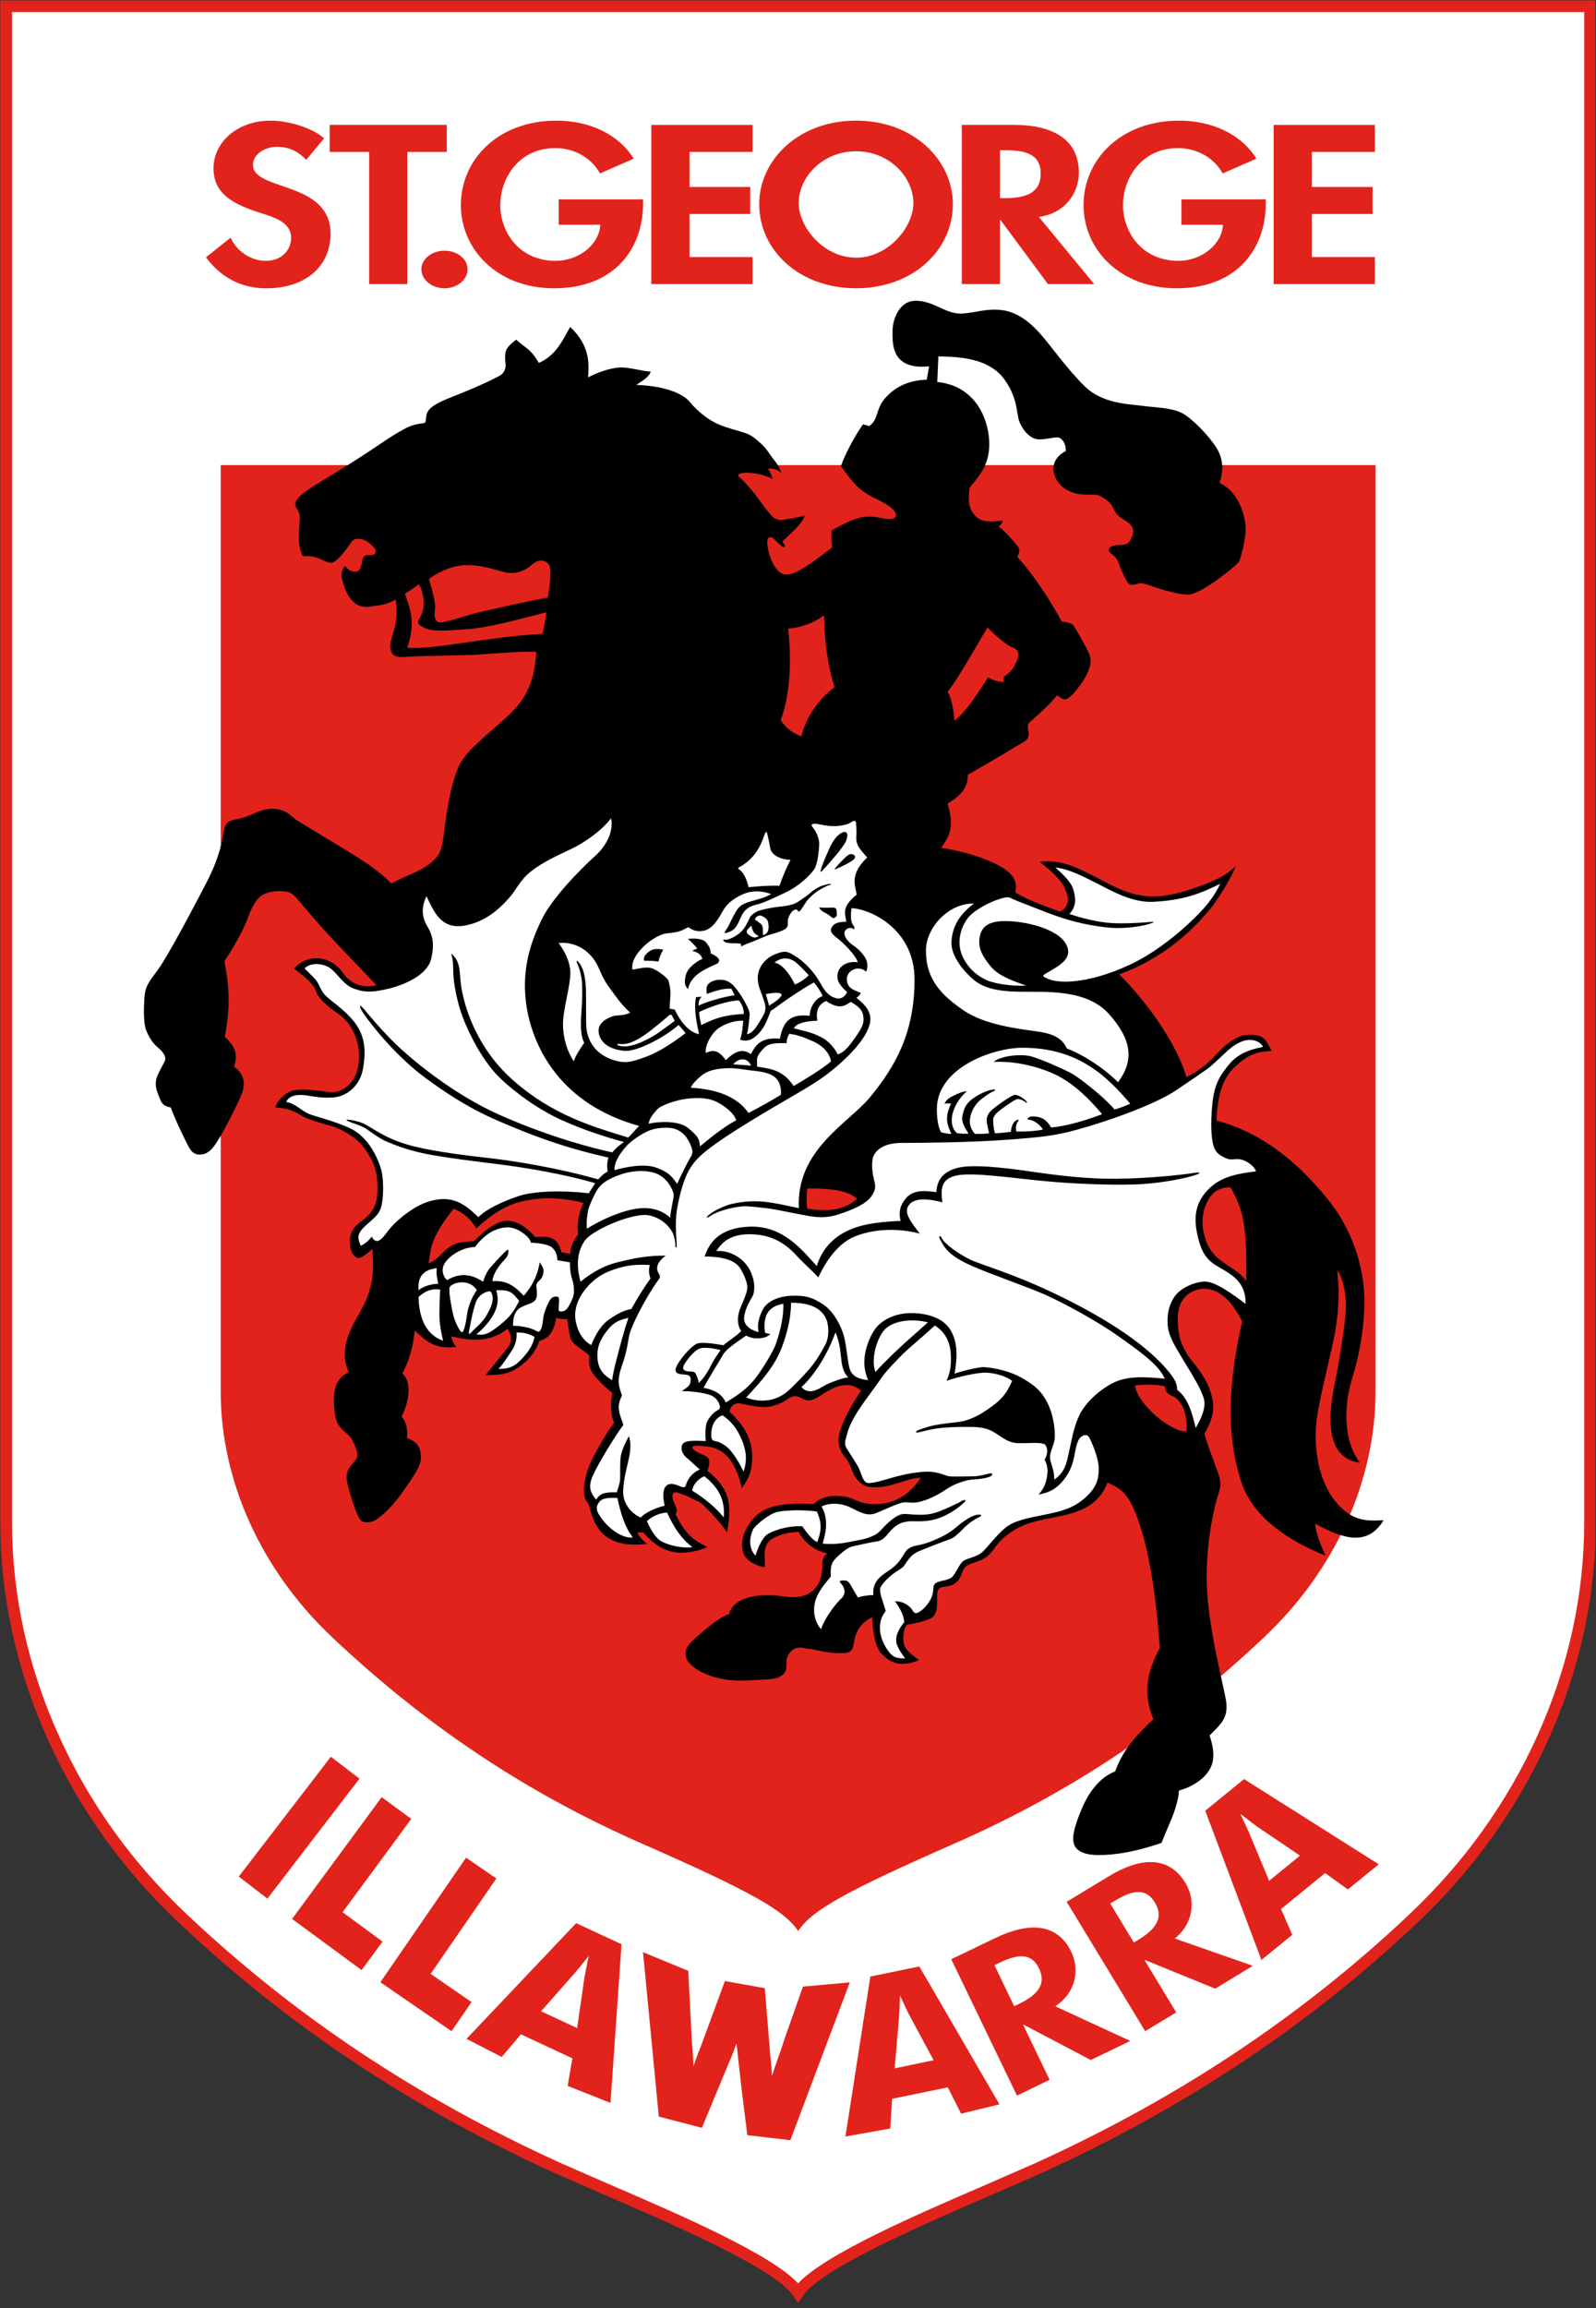 <svg fill="none" height="172" viewBox="0 0 119 172" width="119" xmlns="http://www.w3.org/2000/svg" xmlns:xlink="http://www.w3.org/1999/xlink"><rect x="0" y="0" width="119" height="172" fill="#333333" stroke="none"/><clipPath id="a"><path d="m0 0h118.951v171.566h-118.951z"/></clipPath><g clip-path="url(#a)"><path d="m118.557.031h-118.531v113.355c0 5.585 1.204 11.071 3.576 16.314 2.299 5.085 5.575 9.652 9.733 13.572 8.136 7.677 17.319 13.784 28.067 18.672l3.556 1.556c5.11 2.205 12.83 5.532 14.189 7.572l.358.539.362-.539c1.359-2.04 9.078-5.367 14.188-7.572l3.556-1.556c10.748-4.888 19.932-10.994 28.067-18.672 4.158-3.92 7.432-8.487 9.733-13.572 2.374-5.243 3.576-10.729 3.576-16.314v-113.355h-.431z" fill="#e2231b"/><path d="m118.122.897v112.488c0 5.461-1.177 10.829-3.497 15.959-2.256 4.983-5.464 9.459-9.539 13.3-8.066 7.609-17.173 13.663-27.834 18.515l-3.539 1.547c-5.446 2.348-12.138 5.233-14.206 7.438-2.066-2.205-8.756-5.09-14.205-7.438l-3.539-1.547c-10.661-4.852-19.768-10.905-27.833-18.515-4.075-3.841-7.286-8.316-9.537-13.3-2.324-5.131-3.499-10.498-3.499-15.959v-112.488h117.23z" fill="#fff"/><path d="m59.511 143.887c1.034-1.555 3.574-2.966 11.66-6.519 7.867-3.458 15.477-8.193 23.084-15.37 5.31-5.006 8.309-11.667 8.309-18.33v-69.013h-86.109v69.013c0 6.663 3.001 13.324 8.309 18.33 7.607 7.177 15.218 11.912 23.084 15.37 8.087 3.553 10.623 4.964 11.663 6.519z" fill="#e2231b"/><path d="m70.653 51.548c.26.39.431 1.211.519 2.16 1.038-.863 1.73-2.075 2.507-3.239.432.258.736.342 1.167.342v-.386c.738-.432 1.038-1.213 1.08-1.599.042-.39-.258-.521-.561-.65-.302-.131-.994-.648-1.73-1.424-1.036 1.684-2.117 3.718-2.982 4.796m-12.448 2.118c.517.735.948.951 1.553 1.213.346-1.513 1.298-2.77 2.465-3.678-.475-1.469-.78-3.543-.78-5.362-.69.561-1.769.951-2.676.996.344 3.199-.045 5.489-.561 6.83zm-26.228-10.518c.344 1.094.517 1.958.46 2.246-.058.29-.115 1.038.462.982.577-.06 2.076-.577 2.822-.752.752-.171 3.748-.863 5.131-1.094.175-1.096.29-2.19.06-2.48-.23-.286-.692-.46-1.211 0-.521.461-1.268.808-2.134.577-.863-.23-1.615-.517-2.766-.517-1.153 0-2.305.632-2.822 1.038m-1.79 1.094c.521 1.442.752 2.249.175 4.033 1.384.06 3.168-.23 4.381-.401 1.208-.175 3.977-.577 5.705-.637.115-.46.23-1.092.286-1.613-2.246.577-4.323 1.153-5.992 1.268-1.675.115-2.536.173-3.113-.115-.577-.286-.521-.402-.29-.808.23-.401.29-.979.23-1.382-.056-.402-.171-.808-.346-1.038-.401.29-.748.521-1.038.692m-5.04 26.113c-1.067-1.125-1.903-2.105-2.42-2.71-.521-.603-.839-1.094-1.272-1.18-.431-.088-1.208-.118-1.784.171-.577.29-.896.951-1.211 1.815-.317.867-1.067 2.191-1.73 3.172.461 2.336.375 3.718.031 5.648.805.692.976 1.327.69 2.218.286.23.548.406.692.954.144.546-.144 1.182-.461 1.843-.316.661-.951 1.903-1.354 2.564-.406.663-.749 1.153-1.382 1.183-.637.027-.808-.435-1.127-1.067-.317-.634-.779-1.613-1.094-2.449-.661-.087-.749-.49-.892-.867-.146-.371-.261-.69-.203-1.122.058-.431.519-1.152.661-1.469.144-.316-.202-.749-.457-.951-.477-.369-.78-.923-.951-1.382-.175-.462-.175-1.5-.115-2.365.056-.863.286-1.125 1.007-2.101.721-.982 2.536-4.41 3.574-6.4 1.036-1.988 1.211-3.17 1.327-3.862.115-.692.373-.808.692-.894.316-.088.69-.115 1.182-.319.487-.2 1.123-.546 1.815-.517 1.036.045 1.238.517 1.784.867.55.342 1.903 1.153 3.372 2.045 1.473.892 2.626 1.613 3.663 2.651.461-.261 1.094-.521 1.786-.836.692-.317 1.242-.692 1.613-1.153.377-.461.435-1.094.606-2.42.175-1.327.462-3.057.982-4.239.517-1.178 1.784-2.101 3.603-3.745 1.815-1.641 2.075-3.11 2.218-4.869-1.18-.06-3.946.2-4.727.23-.779.029-3.66.084-4.408.115-.749.029-1.355.171-1.617-.23-.26-.406-.115-.894.115-1.644.23-.748.29-1.469.146-2.361-.692.401-1.098.401-1.874.517-.777.115-1.123-.175-1.44-.517-.319-.35-.575-1.067-.69-1.559-.115-.49.084-.777.23-.951.229.317.46.432.805.432.346 0 .402-.461.488-.863.088-.406.29-.375.665-.375.371 0 .401-.317.23-.521-.175-.2-.435-.488-.836-.633-.401-.144-.752-.029-.894.202-.144.23-.46.661-.69.92-.23.261-.521.577-.78.607-.258.029-.779-.289-1.153-.404-.373-.115-.633-.088-.748-.088-.115 0-.26.031-.316-.171-.06-.203-.175-.435-.203-.923-.027-.49.029-1.267.058-1.672.027-.371-.118-.617-.203-.748-.2-.319-.171-.46.031-.749.313-.446 1.267-1.007 2.365-1.672 1.092-.663 2.564-1.584 3.487-2.216.92-.637 1.669-1.098 2.218-1.384.548-.29 1.094-.348 1.324-.375.23-.029.144-.23.23-.637.121-.567.951-.951 1.903-1.323.95-.377 2.246-.896 3.487-1.543.565-.296.517-.804.488-1.023-.042-.346-.027-.706.06-.923.084-.215.401-.519.749-.778.127.129.346.304.689.564.349.258.606.517.996 1.169 1.298-.565 1.774-1.688 2.336-2.682 1.556 1.469 1.382 2.853 1.338 3.761.736-.389 1.644-.692 2.336-.736.692-.042 1.815.304 2.334.304-.173.477-.65.692-1.08.994 1.557.045 3.285.435 3.977 1.255.692.823 1.469 1.384 2.16 1.685.692.302 1.688.521 2.118.692.432.175.692.432 1.083.778.386.344.648.821.821 1.036.171.219.517.606.648 1.127-.171-.215-.648-.435-.994-.304.173.173.258.431.346.735-1.08-.519-1.903-.475-2.249-.431-.346.041-.39.171-.215.302.171.129.648.645 1.038 1.122.39.474.863 1.211 1.338 1.728.477.521.951.306 1.257.261.3-.042.821-.131 1.251-.261-.26.696-.996 1.257-1.686 1.947l.215.346-.171.087c-.171-.175-.346-.304-.648-.606-.304-.302-.521-.131-.521.173 0 .917.561 2.378 1.34 2.463.78.088 2.249-1.079 3.503-2.03-.042-.304-.087-.777-.042-1.254.517-.304 1.513-.865 2.292-.996.777-.131 1.382.088 1.773.131.386.045.732 0 .732-.302 0-.306-.517-.736-1.338-1.123-1.401-.665-1.774-1.126-2.766-2.511.302-.907 1.036-2.246 1.64-3.113l.477.131c.735-.561.435-1.254 1.211-2.118.573-.638 1.513-1.298 3.068-1.34l.175-.996c-2.897.306-2.724-1.815-2.724-2.636s.473-2.249 1.73-2.249c1.382 0 2.246 1.04 3.499.951.994-.067 1.774-.386 2.897-.258 1.125.127 2.075.863 2.855 1.73.777.863 2.03 2.676 3.372 3.974 1.338 1.298 3.328 1.298 4.235 1.428.907.131 2.249.131 3.026.561.779.432 1.989 1.688 2.551 2.595.561.907.477 1.815.215 2.591 1.473.692 1.903 2.465 1.946 3.287.045.821-.389 2.378-.473 2.551-.088.173-.867.821-1.644 1.382-.78.561-1.557.994-1.989 1.083-.431.084-1.298-.131-1.944-.306-.65-.171-1.342-.475-1.644-.517-.304-.045-.736.217-.951.087s-.561-.865-.823-1.599c-.09-.258-.3-.519-.431-.606-.129-.087-.304-.215-.304-.386 0-.175.26-.35.865-.35s.736-.258.907-.732c.175-.477-.131-.865-.606-1.127-.477-.258-.692-.561-.863-.948-.175-.39-.65-.692-.996-.867-.346-.171-1.122.045-1.944-.215-.823-.26-1.34-.863-1.47-1.557-.129-.692.302-1.254.907-1.556 0-.561-.26-.907-.517-.996-.26-.087-.821.131-1.47.131-.648 0-1.209-.648-1.469-1.296-.26-.65-.088-1.688-1.083-3.114-.992-1.424-2.811-1.77-4.966-1.77l-.084 1.901c2.545.26 3.626 2.247 3.841 4.022.23 1.903-.606 2.894-1.427 3.845-.131.996-.087 1.557.431 2.118.521.564 1.384.39 2.034.346 0 .175-.131.306-.306.432.652.519 1.128 1.125 1.384 1.427.26.306.175.561 0 .823 1.211 1.338 2.293 2.982 3.332 4.841.386.045.732.084.905.346.173.26.778 1.298 1.08 1.944.304.652.129 1.127-.171 1.732-.302.603-.994 1.469-1.342 1.686-.344.215-.561-.046-.823-.217-.648.823-1.855 1.815-2.075 2.03-.215.219-.041.608-.041.867s-.131.431-.348.561c-.215.131-2.594 1.557-4.193 2.465 0 1.169-.736 1.644-1.513 2.16.561 1.815.084 2.465-.477 3.287 1.859.26 3.849.951 4.756 1.598.907.648.865 1.169.777 1.73 1.213.692 2.165.992 3.332 1.427.823-.435.603-1.146.369-1.711-.298-.717-1.19-1.446-1.882-2.007 1.598-.215 2.937.517 3.977 1.038 1.034.517 2.117 1.211 3.543 1.469 1.428.26 3.068-.171 4.756-.821 1.684-.648 1.859-.994 2.336-1.34-.435 1.038-1.342 2.507-2.034 3.328-1.877 2.232-4.214 3.849-6.655 4.712 2.204 2.207 4.28 5.191 5.015 7.655 1.424-.692 2.159-1.644 2.505-1.989.346-.346 1.209-1.167 2.205-1.167.994 0 1.209.302 1.64 1.209-1.208.045-1.855.346-2.807 1.255-.951.907-1.254 2.376-1.298 3.932 3.503.951 6.094 3.156 8.303 5.881 2.201 2.724 2.723 5.752 2.723 7.565 0 1.817-.347 3.802-.737 5.144-.388 1.342-.648 2.205-.603 3.675.042 1.467.432 2.419.994 3.239-3.373-.513-1.903-5.49-1.644-7.046.26-1.555.606-3.587.606-4.71 0-1.125-.304-2.165-.648-2.597.171 1.384.127 2.897-.129 4.452-.26 1.561-1.127 4.717-1.384 6.573-.26 1.863 0 4.41 1.296 6.094 1.296 1.691 2.549 1.561 3.675 1.513-1.297 2.165-3.372 1.171-5.102.261.042.69.432 1.642.778 2.376-1.859-.734-5.275-2.418-6.269-5.444-1.247-3.795-.907-7.697.045-12.017-.951-1.903-1.989-2.424-2.811-2.424-.821 0-1.988.521-1.988 2.205 0 1.684.475 2.205.65 2.595.171.39 1.251 1.382 1.724 2.678.477 1.299.306 2.122-.386 3.333.171.644.648 1.898.951 2.719.302.823.302 1.128.087 1.774-.217.65-.907 3.245-.867 6.442.045 3.198 1.169 7.436 1.428 8.86.26 1.431-.477 1.905-1.213 2.684.565 1.643.175 2.376-.255 2.896-.432.514-1.211.992-2.034 1.206 0 .478-.215 1.213-.386 1.691-.175.473-.565 1.336-.908 2.204-.867.304-2.295.735-3.718.863-1.428.13-2.293 0-2.682-.519-.39-.521-.131-1.514.477-2.938.602-1.424 1.513-2.376 2.461-2.726.521-1.381 1.254-2.416 2.856-3.888-.954-2.336-.217-3.938.474-5.32-.219-3.198-.65-6.615-1.473-9.122-.821-2.505-1.427-2.724-2.42-3.197-.517 1.343-1.469 1.855-2.289 2.163-.823.302-1.946.456-2.853.675-1.348.319-1.874.704-2.549 1.223-.565.438-.867 1.171-1.384 1.513-.519.35-.951.35-1.386.609-.432.261-.331.744-.732 1.165-.362.379-.606.348-1.083.431-.474.088-.432.478-.432 1.039 0 .564-.042.954-.344 1.214-.306.259-1.342.472-1.903.561-.217.301-.302.644-.261 1.211.045.561.39.863 1.167 1.424-1.598.692-2.376-.041-2.807-.479-.435-.43-.65-1.555-.692-2.718-1.125.561-1.255 1.335-1.386 2.026-.127.691-.431.652-1.251.652-.823 0-1.513-.261-1.988-.302-.474-.042-.951-.302-1.427.171-.631.627-.088 1.123-.521 1.644-.431.519-1.254.431-2.68.519-2.676.16-4.28-.909-4.581-1.602-.302-.691.171-1.164.992-1.854.823-.692 1.559-1.302 2.165-1.473.386-1.514 2.807-1.514 3.933-1.342 1.122.176 1.815.047 2.376-.473.561-.519.65-1.294.65-1.815s.127-.738.389-.909c-.863-.131-1.73-.775-2.16-1.598-.432.042-.908 0-1.815.432-.911.431-.694 1.294-.694 2.205-.388-.048-1.296-.349-1.556-.951-.342-.798-.087-1.903.863-2.855.951-.953 2.768-.994 4.324-.905.346-.348.907-.607 1.599-.607 1.644 0 1.342.607 3.026.607 1.688 0 2.726-1 3.372-1.951-.948-.041-2.289.823-3.718.692-.645-.052-.994-.473-1.209-.815-.215-.348-.344-.912-.606-1.26-.26-.342-.606-.692-.606-1.467 0-.778.808-2.382 1.672-3.635-1.009-.975-2.414-.052-3.01.35-.778.519-1.083.39-1.473.171-.386-.213-.692-.131-1.038.13-.344.26-1.122.562-1.598.562-.477 0-1.298-.131-1.815-.261-.521-.129-.823.261-.867.609 1.413 1.265 1.688 2.464 1.688 3.327s-.129 1.513-.78 2.376c-.171-.863-.517-1.773-1.036-2.334-.517-.561-1.079-.732-1.513-.774-.432-.048-1.08-.131-1.125.042-.041.171.346.388.867.602.517.219.431.609.258 1.171 1.988 1.555 1.686 2.937 1.47 4.581-.606-.863-1.298-1.555-1.688-1.945-.386-.391-.645-.431-.821-.52-.171-.088-.477-.259-1.079-.472-.606-.219-.561.3-.39.691.175.383.302.602.129.904.779 1.555 1.384 1.946 2.378 2.424-.517.26-1.34.431-1.946.431-1.338 0-2.118-.733-2.853-1.514h-.435c.131.343.435.604.736.863-.736.041-1.644.171-2.636-.301-.994-.473-1.428-1.425-1.73-2.678-.69-.608-.194-2.294.066-2.897.261-.608 1.104-2.204 1.836-3.157-.258-.561-.302-1.47-.127-2.203-1.989-1.692-1.732-2.034-1.732-2.814-.432-.39-1.122-.775-1.294-1.083-.175-.302-.261-.992-.346-1.636-.306.041-.606 0-.823-.088-.173 1.122-.606 1.553-1.254 1.724-.217.609-.606 1.259-1.342 1.821-1.028.786-1.773.691-2.679.734.346-.432 1.428-1.726 1.728-2.158.306-.431.175-.91-.084-1.3-1.428 1.165-3.113.821-4.194.561.087.302.175.604.39.78-1.513.213-2.205-.35-3.113-1.214-.129 1.468-.561 2.549-.92 3.188.805.743.401 2.359-.06 3.227.346.402.462.863.406 1.614.402.111.861.401.977.922.196.869-.056 1.266-1.036 2.708-.979 1.441-1.671 2.017-2.132 2.364-.462.343-1.036.343-1.267.112-.234-.229-.752-1.727-.982-2.708-.23-.98.23-1.322.577-1.732.346-.401.06-.975-.23-1.555-.289-.573-1.094-.691-1.267-1.844-.234-1.567-.071-2.695 1.007-3.185-.951-2.248.742-3.966 1.342-5.474.603-1.526.488-2.524.431-3.731-.289.285-.85.746-1.08.692-.23-.058-.603-.419-.603-1.171 0-1.98 2.061-1.229 2.061-3.974 0-1.5-.319-2.121-1.038-3.122-.55-.765-1.859-1.434-2.32-1.547-.461-.115-1.803-.505-2.205-.736-.404-.23-.951-.648-2.048-.648.06-.474.706-1.08 1.226-1.254.517-.173 1.628-.088 2.723.087 1.096.171 2.293-.792 2.293-2.636 0-1.847-1.098-2.912-1.557-3.201-.462-.289-1.47-1.067-1.644-1.644-.171-.577-.907-1.153-1.659-1.728 1.226-1.296 2.885-.749 3.577.229.69.982 1.498 1.242 2.576 1.023-.676-.732-1.859-1.944-2.922-3.066" fill="#000"/><path d="m33.822 90.067c.692.26 1.338.821 1.684 1.473 1.083-.996 2.165-1.774 3.674-2.078 1.517-.302 3.027-.175 4.324.173-.389.821-.517 1.73-.389 2.378-.344.3-.603.992-.603 1.424l-.65-.131c-.217-.732-.432-1.294-1.946-1.122-.777-.863-1.513-1.296-2.289-1.209-.779.087-1.774.996-2.292 1.511-.821.046-1.427.088-1.944.519-.521.432-.823.912-1.428 1.123.171-1.336.26-2.026 1.859-4.06z" fill="#e2231b"/><path d="m60.191 88.554c1.298 0 2.942.045 3.718.778-.777.65-1.685 1.036-3.718.735-.087-.606-.042-1.122 0-1.513z" fill="#e2231b"/><path d="m92.917 95.47c-.692-1.122-2.376-1.294-2.982-2.985-.606-1.68-.045-2.719.171-3.109.219-.39.65-.907 1.644-.907.865 1.556 1.254 2.591 1.167 7.001z" fill="#e2231b"/><path d="m33.674 71.078c.748.659.55 1.467.725 2.503.171 1.038.92 4.324 3.862 6.917 2.937 2.594 5.935 3.457 8.585 4.268.23-.23.577-.637.808-.867-5.819-1.613-7.838-5.764-8.359-8.703-.517-2.939.346-5.131 1.098-6.686.749-1.557 2.88-3.748 3.977-4.726 1.094-.982 1.359-2.117 1.184-2.808-.69.923-1.992 1.826-2.972 2.288-.979.462-2.132.982-2.997 1.672-.863.692-1.094 1.384-1.615 1.961-.519.575-1.613 1.784-3.341 2.075-1.73.286-2.249-.982-2.826-2.19-.461.92-.286 1.669.06 2.246.344.577.575 1.211.286 2.42-.286 1.211-2.017 1.963-3.287 2.249-1.265.29-1.784.23-2.536-.056-.748-.29-1.178-1.122-1.711-1.501-.446-.317-1.386-.488-1.909.017.221.227.59.577.783.792.39.432.362.863.878 1.324.519.461.981.752 1.613 1.382 1.268 1.268 1.327 2.48 1.098 3.92-.206 1.268-1.067 1.901-1.73 2.105-.749.229-1.788.062-2.48-.053-.69-.115-1.369.011-1.521.502.517 0 1.119.619 1.636.85.521.229 1.672.46 2.997 1.036 1.327.577 2.019 1.903 2.365 2.881.346.982.23 2.595.056 3.113-.171.519-.517.749-1.209 1.382-.69.633-.46 1.04-.289 1.442.23-.111.577-.348.809-.69.457.863.979-.171 1.44-.692.461-.521 1.788-1.728 3.17-2.017 1.384-.289 2.247.173 3.343 1.265.633-.633 1.786-1.152 2.937-1.553 1.153-.404 3.287-.462 5.306-.23.115-.23.346-.521.462-.749-2.075-.633-5.179-1.161-6.975-1.384-1.989-.244-3.804-.475-5.262-.732-1.721-.307-2.808-.78-3.328-.996-.505-.209-1.177-.725-1.522-.955-.346-.23-.969-.396-1.303-.544-.517-.23.462-.105 1.038.125.579.23 1.557 1.088 3.345 1.605 1.49.435 3.804.749 5.879.981 2.075.23 5.302.748 8.359 1.615.171-.175.359-.406.706-.577-.056-.346-.056-.702.06-1.048-2.163-.487-4.168-1.086-6.328-1.95-2.624-1.053-4.264-1.759-7.234-3.922-2.03-1.478-3.633-3.458-4.035-3.975-.404-.521-.981-1.268-.92-1.442.056-.171.633.749 2.19 2.365 1.557 1.613 4.823 4.228 8.128 5.705 3.803 1.699 7.138 2.545 8.491 2.832.2-.26.525-.544.871-.774-1.096-.286-2.908-.848-4.577-1.599-1.672-.746-3.403-1.955-4.67-3.168-1.268-1.211-2.307-3.285-2.766-4.495-.406-1.061-.637-2.305-.692-2.942-.06-.633.006-1.244-.17-1.763-.019-.036-.006-.075.021-.048" fill="#fff"/><path d="m57.023 62.141c-.346 1.038-.836 1.901-1.903 2.476-.136.075-.077.125 0 .175.406.26.634 1.0.692 1.319.777-.081 1.613-.136 2.305-.109.26-.719.538-1.401.826-1.922-.738-.036-1.432-.354-1.519-.899-.087-.55-.2-.951-.23-1.098-.029-.142-.127-.079-.171.06" fill="#fff"/><path d="m57.504 66.624c-.742-.279-1.491-.279-2.184.041-.692.317-1.153.721-1.44 1.24-.29.519-.721 1.296-1.382 1.442-.665.142-.982-.146-1.183-.26-.492.26-.637.375-1.584.46-.951.087-2.826 1.615-2.567 2.71.461-.088 1.007-.23 1.411-.118.404.118 1.211.721 1.271.951.056.23.171.634.14 1.067-.025.431-.056.805-.056 1.007l.375.06c.346.721.923 1.641 1.815 1.843-.144-.777-.404-1.759-.229-2.766l.431-.029c-.202.173-.237.431-.237.661.667-.321 1.909-.661 2.685-.777-.084-.202-.167-.346-.242-.484-.594-.033-1.194.16-1.828.39-.056-.492-.032-.654.256-.857.289-.202.894-.286 1.298-.087.404.202.633.546.863.867.23.316.808 1.267.779 1.613-.027.346-.087 1.063-.202 1.469.346-.06.606-.375.951-.951.346-.577.548-.808.346-1.469-.202-.661-.521-1.213-.49-1.843.029-.637.431-1.328 1.238-1.675.808-.344 1.011-.23 1.557.115.548.346 1.067.836 1.528 1.473.462.633.694 1.486 1.557 1.671.401.084.661-.202.778-.462-.551-.517-.808-.836-.692-1.413.115-.577.777-.923 1.498-.808-.144-.431-.661-1.007-1.153-1.469-.49-.462-1.036-.692-.805-1.123.23-.435.748-.406 1.094-.435-.087-.603-.377-1.094.777-2.017-.115-.69-.546-1.498.78-2.765-.461-.551-.857-.867-.808-1.559.027-.401 0-.777-.029-1.038-.029-.26-.317-.058-.462.031-.146.087-.606.23-1.238.23-.637 0-1.211-.23-1.473-.175-.26.06-.084.204.06.406.146.2.401.748.375 1.152-.029.401-.088 1.44-.404 1.874-.317.432-1.094 1.209-2.134 1.699-1.038.49-1.5.692-1.846.808-.344.115-.92.144-1.294.721-.375.577-.367 1.294-1.313 1.484-.144.029-.029-.146.115-.346.146-.202.302-.621.533-1.023.23-.406.346-.721 1.096-.951.748-.23 1.067-.26 1.665-.588" fill="#fff"/><path d="m41.66 70.269c.865-.088 1.788.23 2.449 1.007.663.779.548 1.238 1.298 2.276.748 1.038 1.067 1.442 1.584 1.903-.517.26-.951.171-1.267.26-.317.087-1.094.432-1.094 1.065 0 .637.49 1.403 1.953 1.525.835.069 2.803-.888 4.012-1.926.15.16.404.431.519.606-1.096.836-2.075 1.44-2.942 1.759-1.092.398-1.536.517-2.389.258-1.242-.373-2.049-1.324-2.078-2.682-.027-1.354.029-2.448-.056-3.168-.087-.721-.246-1.198-.577-1.528-.087-.084-.104.024-.031.175.202.401.321 1.034.346 1.324.031.289.031 1.152 0 1.757-.025.606-.23 2.076.175 2.826-.346.488-.692 1.038-.78 1.382-.487-.749-.804-1.702-.804-2.796 0-1.096.603-2.999.546-3.922-.058-.923-.575-1.671-.865-2.101" fill="#fff"/><path d="m50.308 76.061c-.088-.144-.23-.435-.23-.435l-.123-.027c-.867.748-1.774 1.505-2.417 1.846-.487.26-.861.402-1.354.346-.261-.032-.194.084.031.144.315.083.869.045 1.602-.279.617-.269 1.1-.564 1.446-.825.316-.237.792-.555 1.046-.771" fill="#fff"/><path d="m52.128 75.41c0 .281.11.736.154.972.648-.302 1.446-.757 3.174-.823.023-.281-.105-.732-.367-1.013-.821.021-2.114.452-2.96.863" fill="#fff"/><path d="m57.749 71.737c.346-.325.99-.508 1.599-.021.325.258.825.825.954.951-.3.325-.738.582-1.04.692-.26-.585-.886-1.538-1.513-1.623" fill="#fff"/><path d="m57.1 74.072c.066.26.196.648.24.863.344-.192.886-.582.927-.777.045-.196-.365-.236-1.167-.086z" fill="#fff"/><path d="m51.309 73.706c-.219-.219-.325-.435-.175-1.04.152-.603.888-1.079 1.232-1.209-.063-.281-.281-.496-.756-.606.129-.066.281-.152.386-.171-.258-.306-.517-.565-.711-.715.475-.066 1.125-.021 1.342.238.215.26.365.477.365.842.323.131.648.346.627.542-.021.194-.173.234-.475.365-.302.131-.801.39-1.083.606-.281.217-.692.627-.753 1.148" fill="#000"/><path d="m48.023 71.587c-.045-.24.021-.39.302-.627.281-.24.561-.304 1.127-.196-.196.327-.327.692-.349.888-.386-.066-.798-.065-1.079-.065z" fill="#000"/><path d="m53.943 70.1c.233.296.911.121 1.299.23l.019.194c.15-.084.453-.215.759-.321.302-.11.951-.408 1.254-.517.3-.108.8-.198 1.188-.414.281-.154.281-.258.281-.648 0-.215.15-.496.281-.671.129-.171.38-.225.435-.131.084.152.15.11.237 0 .084-.105.238-.365.431-.645.196-.282.606-.629.867-.801.26-.171.735-.411.865-.432.127-.021.127-.084.021-.084-.11 0-.304.063-.542.129-.238.063-.625.282-.886.517-.26.24-.555.415-.951.692-.365.261-1.017.325-1.424.367-.414.045-1.101.173-1.448.282-.346.108-.631.367-.692.473-.066.11-.219.521-.5.912-.281.386-1.002.808-1.367.792-.108-.045-.173.017-.125.077" fill="#000"/><path d="m56.286 68.524c.029-.175.275-.375.5-.279.227.098.467.25.499.542.033.289.097.765-.401.896 0-.323.006-.542-.042-.669-.077-.206-.227-.238-.313-.325-.088-.084-.188-.122-.242-.165z" fill="#fff"/><path d="m56.204 69.468c-.077-.098-.175-.411-.182-.484-.066.041-.131.127-.229.215-.097.087-.182.248-.052.379.129.127.39.307.569.281.154-.025.208-.066.261-.121-.098-.053-.217-.075-.367-.269z" fill="#fff"/><path d="m61.317 64.46c.114-.304.461-1.122.633-1.47.175-.348.39-.633.637-.823.244-.186.446-.227.546-.1.1.129.015.448-.06.621-.071.171-.431.676-.717 1.007-.29.334-.642.757-.78.896-.115.115-.23.242-.286.316-.06.071-.131.056-.102-.045.042-.148.087-.287.131-.402z" fill="#000"/><path d="m62.251 64.721c.105-.142.435-.49.579-.637.142-.144.402-.404.548-.431.144-.029.375.027.375.2 0 .175-.23.29-.39.393-.16.1-.592.315-.752.386-.156.073-.227.088-.3.129-.071.046-.1.015-.06-.041z" fill="#000"/><path d="m61.072 67.618c.346.027.721.027.878.011.16-.011.39-.011.415.16.031.173.06.49-.041.533-.102.045-.16.175-.346 0-.186-.171-.406-.273-.534-.346-.127-.071-.286-.171-.373-.358" fill="#000"/><path d="m55.414 76.061c-.757-.045-1.644.346-2.03.713-.39.365-.846 1.167-.757 1.684.389-.152.842-.386 1.49.54.346-.321 1.083-1.058 1.859-.452.304-.456.561-1.298 2.165-1.148.215-.821.386-1.922 2.225-1.707.021-.561.346-1.254.972-1.469-.175-.411-.456-.779-.65-1.017-1.015.565-1.641 1.036-1.986 1.254-.346.219-.912.671-1.232.865-.282.692-.462 1.313-1.061 1.84-.173.15-.598.54-1.225.3.152-.431.186-.863.23-1.403" fill="#fff"/><path d="m55.994 79.41c-.148-.431-.71-.757-1.336-.105.521.041.988.063 1.336.105z" fill="#fff"/><path d="m63.498 67.674c1.211.021 4.691 1.427 4.691 5.318 0 3.925-1.397 6.434-3.309 8.755-1.598 1.944-5.531 3.912-5.315 8.278-1.965-.411-3.092-.732-4.971-.323-.496.105-1.338.496-1.709.798-.237.194-.3.369.109.088.39-.267 1.319-.596 2.336-.694.452-.041 1.143.067 1.794.131.648.066 2.075.39 2.701.496.627.11 1.513.348 2.661-.021 1.143-.367 2.096-.798 2.486-1.359.386-.565.302-.78.171-1.342-.131-.561-.192-1.372.045-1.773.281-.477.907-.863 2.051-.863 1.148 0 5.144-.025 7.91-.24 2.77-.215 3.633-.281 5.944-.972 2.315-.69 5.148-1.745 6.615-2.72.78-.521 1.688-1.148 2.249-1.538.561-.386 1.382-1.275 1.838-1.619.452-.346.972-.627 1.49-.586.519.045.78.306.886.521-.756.15-1.77.41-2.465 1.232-.692.821-1.165 1.469-1.319 3.091-.15 1.619-.041 2.441.045 2.851.087.411.215.736.757 1.017.54.281.561.171 1.101.171.542 0 1.213.477 1.363.911-1.254.15-2.508.367-3.395 1.188-.884.819-1.334 1.794-1.009 3.389.323 1.603.792 2.076 1.659 2.578.865.496 2.009 1.075 1.965 2.719-.972-.732-2.289-1.684-3.047-1.661-.756.017-1.77.473-2.205 1.059-.431.585-.603 1.276-.561 2.114.045.846.517 1.578.996 2.383.473.798 1.296 2.092 1.511 2.653.219.561.564 1-.411 2.701-.277-1.123-.538-2.18-1.384-2.85 0-.43-.144-.809-.861-1.618-1.169-1.325-3.11-2.832-6.117-4.458-4.457-2.399-7.438-3.138-8.43-3.611-.994-.481-1.946-1.208-2.134-1.595-.146-.296-.254-.15-.157.041.346.673.692 1.254 2.292 1.968 1.598.715 4.301 1.619 5.683 2.246 1.382.627 3.806 1.946 5.297 3.01 1.491 1.057 3.047 2.114 3.503 3.197-1.513-.154-2.855-.219-3.914.342-1.058.561-2.053 1.495-2.486 2.441-.431.951-.561 1.904-.735 2.643-.171.732-.237 1.488-1.104 2.092 0-.84-.321-1.254-.321-1.661 0-.414.279-.887.344-1.319.066-.431-.023-1.667-.475-2.619-.453-.951-.951-1.382-1.859-1.92-.907-.544-2.118-.817-2.942-.863-.346-.024-1.859.342-2.18.496.15-.934.321-2.163-.281-3.222-.606-1.058-2.013-1.317-3.072-1.299-1.058.023-1.968.478-2.439 1.017-.477.544-.823 1.496-.912 2.205-.087.715.045 1.277.26 1.773-.692-.066-1.254-.3-1.403-.929-.152-.627-.215-1.666-.411-2.373-.194-.717-.756-1.822-1.536-2.336-.777-.521-1.319-.692-2.376-.65-1.059.041-1.859.473-2.139 1.04-.281.561-.432 1.122-.302 1.661-.39-.066-1.147-.408-1.083-1.083.066-.667.477-1.319.627-1.578.152-.26.26-1.058-.194-1.946-.452-.886-1.49-1.513-2.507-1.423.431-.675 1.079-1.278 2.551-1.254 1.292.017 2.397.448 3.437 1.595.409.456 1.167 1.122 1.619 1.624.606-1.317 1.407-2.316 2.27-2.829.865-.521 2.96-1.061 5.297-.438-.648-.84-1.123-1.469-.908-1.963.215-.498.886-.821 2.591-.369-.087-.777-.192-1.578.78-1.925.972-.344 3.156-.045 6.203.282 3.047.325 6.484.39 7.997.279 1.513-.105 3.222-.425 3.998-.711.411-.152.067-.16-.11-.131-1.209.196-3.737.429-5.858.452-2.118.024-4.345-.237-6.398-.536-2.051-.304-4.537-.586-5.619-.24s-1.382.972-1.448 1.774c-1.017-.152-1.809-.142-2.315.519-.346.452-.517.884-.346 1.62-1.794.084-3.047.26-4.127.823-1.08.564-1.815 1.467-2.117 2.549-1.038-1.122-2.465-3.005-4.95-2.942-2.486.067-3.135 1.386-3.416 2.226 1.101 0 2.268.177 2.703.951.432.78.517 1.234.473 1.496-.041.254-.302.927-.452 1.251-.15.319-.456 1.165 0 1.857-.369.39-1.146.863-1.319 1.058-.69-.129-1.641-.248-1.95-.129-.394.154-.99.821-1.358 1.365-.369.538-.346.821.042.905.388.088.821-.042.821.413 0 .448-.192.537-.669.863.884 0 1.815.154 2.205.326.389.171.564.519.603.667.045.154.131.302-.171.456-.306.154-.715.649-.801.992-.084.349-.084.911-.041 1.278-.912-.025-1.73-.108-1.796.413-.063.514.302.775.627 1.058.323.279.538.521.735.645-.498.218-.875.58-1.059 1.193-.066.213-.26.125-.431.06-.175-.06-.715-.343-1.038-.017-.325.325-.175 1.146-.11 1.467-.735.177-1.49.541-1.77.886-.602-.237-1.342-.969-1.32-1.945.023-.97.346-2.026.456-2.596.105-.561.131-1.057-.024-1.53-.237.431-.517.994-.603 1.473-.088.473-.024 1.513-.066 1.855-.045.347-.194.691-.238.862-.692-.017-1.232 0-1.534.545-.367-.456-.671-.869-.237-1.821.431-.946 1.619-2.874 2.268-3.761-.325-.886-.54-1.317-.108-2.18-.237-.715-.411-1.059 0-2.23.41-1.163.431-1.79.561-2.334.129-.538 1.028-2.484 2.205-4.125.108-.154.063-.237-.066-.478-.131-.237-.196-.692.561-1.254-1.209-.017-2.27.177-2.963.348-.69.173-1.749.279-3.393 1.595-.173-.69-.44-1.921.282-3.003.389-.585 1.598-1.142 2.289-1.424.692-.279 1.773-.603 2.38-.54.606.066 1.427.446 1.899 1.275.088.154.219.585.219.909 0 .325.131.325.105 0-.084-1.254-.105-1.968.066-2.855.175-.886.456-2.075.972-2.874.521-.8 1.226-1.553 6.053-4.412 2.118-1.251 3.372-1.899 4.604-2.916 1.232-1.015 2.745-2.57 2.745-3.737 0-.757-.671-1.278-1.038-1.58.131-.084.281-.238.323-.365-.517-.215-1.058-.346-1.038-1.061.021-.669.951-1.017 1.428-.517.129-.175.129-.65.021-.886-.108-.24-.411-.692-.928-1.038-.521-.346-.801-.801-.671-1.083.131-.281.475-.302.606-.194.131.11.131-.087.066-.192-.066-.11-.325-.304-.175-1.342" fill="#fff"/><path d="m86.864 103.296c0 .39.215.603.561.732.346.131 1.169.823 1.04 2.638-1.127.046-3.591-1.946-3.847-3.419.732-.123 1.64-.082 2.246.049z" fill="#e2231b"/><g fill="#fff"><path d="m65.274 102.232c.907-.994 1.92-1.921 2.353-2.311.431-.384 1.08-.951 1.557-1.384-.907-.254-2.679-.271-3.372.721-.533.763-.863 2.139-.538 2.974"/><path d="m62.295 99.288c.637 1.473.175 2.567.951 3.347-.432.029-1.382.401-1.644.542-.26.148-.836.52-1.211.492-.373-.031-.488-.171-.633-.313.923-.84 1.903-2.336 2.536-4.068z"/><path d="m58.982 97.072c.892 0 2.293.148 2.682 1.382.14.461.144 1.242-.118 1.726-.663 1.242-1.079 1.775-2.218 2.915-.521.52-1.127 1.207-2.336 1.265-.575.031-.981-.083-1.353-.23 1.324-1.413 2.16-2.417 2.682-3.801.517-1.382.661-2.506.661-3.257z"/><path d="m52.456 103.408c.719.148 1.365.408 1.655 1.1 1.007-.61 1.584-1.04 2.13-1.704.55-.661 1.444-2.162 1.615-2.677.175-.519.579-1.702.55-2.973-.637.088-1.182.438-1.327 1.04-.146.603-.058.915-.031 1.117.144.06.29.066.406.094-.346.285-.637.319-1.007.319-.377 0-.665-.118-.808-.206-1.098.75-1.546 1.089-1.759 1.471-.319.575-.967 1.584-1.424 2.418"/><path d="m53.724 100.594c-.406-.088-1.204-.266-1.607-.088-.401.171-.861.798-1.032 1.058-.175.259-.26.549.144.609.404.06.548-.031.663.23.115.259.192.456.192.655.5-.455.787-1.034.99-1.436.2-.401.419-.654.65-1.028z"/><path d="m53.881 105.46c.713.513 1.055 1 1.363 1.678.365.803.517 1.603.192 2.512-.477-.994-.951-1.619-1.298-1.88-.171-.13-.517-.331-.692-.362-.281-.051-.384-.068-.408-.377-.036-.496.105-1.318.842-1.572"/><path d="m52.518 109.999c-.39.148-.842.579-.908 1.076 1.058.65 1.773 1.299 2.355 1.992.087-1.083-.194-2.076-1.448-3.068z"/><path d="m49.731 112.7c.496 1.058 1.013 1.921 1.901 2.59-.907.111-2.182-.237-2.572-.627-.39-.384-.715-1.034-.821-1.319.344-.325.842-.579 1.491-.644"/><path d="m44.63 112.806c-.177-.296-.175-.561 0-.82.171-.261.411-.415 1.403-.368.237 1.1.542 2.165 1.148 2.938-.65.108-1.818-.519-2.551-1.75"/><path d="m31.206 96.64c.021.929.215 2.701 1.836 3.263-.217-.844-.281-1.496-.281-1.992 0-.496.023-1.229.063-1.815-.561-.083-1.036.025-1.619.544z"/><path d="m32.675 95.664c-.496 0-1.101.171-1.469.478-.045-.609.041-1.513 1.363-1.644-.066.384.041.863.105 1.165"/><path d="m33.514 96.333c-.017-.432-.038-.473.307-.65.352-.178 1.238-.29 1.728.436-.431.669-.646 1.254-.736 1.903-.084.644-.237 1.254-.365 1.254-.131 0-.56-.756-.71-1.536-.154-.78-.215-1.213-.225-1.407"/><path d="m36.588 96.25c-.066-.094-.865.066-1.122.821-.261.757-.408 1.744-.477 2.028-.084.373-.023.39.281.048.11-.131.71-.609.99-1.105.248-.438.719-1.23.328-1.792z"/><path d="m36.999 96.144c.196.644.15 1.254-.325 2.009-.369.586-.911 1.076-1.15 1.272.5.088.826.046 1.69-.644.867-.692 1.104-1.083 1.494-1.84-.456-.561-.607-.863-1.709-.798"/><path d="m38.512 99.294c.066.438-.131 1.039-.346 1.342-.215.302-.673 1.065-1 1.365.586 0 1.065-.066 1.582-.585.521-.521.979-1.088 1.107-1.797-.409-.237-.804-.342-1.344-.325"/><path d="m38.252 98.786c0-.496.066-1.111.627-1.39.561-.282.907-.26 1.083-.607.178-.362-.045-.905.063-1.148.108-.237.423-.26.498-.839.045-.349-.175-.544-.281-.74-.131.74-.367 1.538-1.188 2.49-.586-.603-1.192-1.188-2.336-1.083.021-.431.346-.951.627-1.294.281-.349.529-.49.561-.869.021-.254-.045-.237-.302.023-.173.171-.981 1.017-1.167 1.277-.215.302-.369.715-.411.905-.561-.367-1.015-.498-1.47-.498-.453 0-.955.202-1.215.373-.275-.194-.471-.756-.209-1.211.316-.555 1.272-1.236 2.289-1.254.39-.561.972-1.04 1.428-1.236.525-.223 1.069-.356 1.706-.066.564.261 1.036.74 1.017.976.519.017 1.382.131 1.623.39.237.26.346.473.365.927.367.042.627.108.929.148 0 .39.045.911.175 1.278.129.365.129.69.129.927 0 .242-.108.544-.238.78-.127.237-.302.738-.777.669-.152-.019-.131 0-.108-.498.015-.383.063-.602-.173-.602-.237 0-.367.041-.542.342-.171.307-.365.78-.431 1.146-.066.367-.066.863-.302 1.105-.066.066-.131.019-.39-.111s-.777-.277-1.578-.313"/><path d="m45.644 102.841c.088-.692.281-1.359.431-1.946.154-.584.456-1.749.78-2.7-.671.171-1.061.302-1.513.863-.456.561-.8 1.122-.8 1.926 0 .799.26 1.384 1.101 1.857"/><path d="m44.089 100.228c.281-.757.732-1.431 1.122-1.755.427-.348 1.254-.863 1.859-.929.498-.886 1.038-1.749 1.428-2.268-.11-.344-.154-.669-.045-1.017-1.188-.066-1.946.046-3.006.46-1.058.408-1.77 1.208-2.139 1.834-.367.624-.496 1.276-.386 1.878.105.609.452 1.424 1.167 1.797z"/><path d="m43.761 91.557c.957-.616 2.953-1.573 4.349-1.536.865.023 1.449.329 1.861.717.045-.671.298-1.536.258-1.753-.045-.215-.281-.905-.951-1.361-.671-.452-1.903-.473-2.942-.127-1.038.342-1.534.732-1.794 1.143-.258.41-.582 1.146-.669 1.469-.088.325-.173 1.063-.112 1.448z"/><path d="m45.818 87.192c.929-.26 2.226-.496 3.091-.194.863.304 1.188.627 1.577 1.223.365-.801.779-1.611.93-1.87.15-.261.325-.411.11-.951-.215-.542-.5-.951-1.017-1.209-.521-.26-1.513-.175-2.075.041-.565.217-1.407.801-1.709 1.148s-.951 1.101-.907 1.815"/><path d="m48.368 83.734c.711-.171 2.226-.26 2.942.325.711.582.842.798.882 1.363.715-.586 1.688-1.407 2.703-1.947-.108-.367-.538-.863-1.361-1.319-.821-.452-1.878-.346-2.486-.26-.606.084-1.751.435-2.054.78-.304.344-.586.667-.627 1.057z"/><path d="m51.502 81.053c1.342.066 3.306.411 4.302 1.88.8-.408 1.988-1.079 2.422-1.359.041-.561-.11-.996-.411-1.278-.304-.279-.823-.431-1.665-.515-.844-.09-1.427-.261-2.399-.154-.972.11-1.298.39-1.599.65-.304.26-.519.496-.65.777"/><path d="m56.452 79.481c.821.15 1.859.144 2.724 1.442.779-.452 2.182-1.299 2.787-1.838-.105-.585-.561-1.143-1.338-1.49-1.044-.463-1.342-.496-1.774-.561-.129.215-.215.517-.194.692-.736 0-1.275-.021-1.644.325-.367.346-.54.648-.561.819-.021.173 0 .44 0 .611z"/><path d="m59.192 76.626c1.209.281 1.667.44 2.238.774.365.215.86.761 1.031 1.173.346-.105.715-.436 1.083-.957.367-.517.842-1.104.842-1.619 0-.521-.11-.867-.951-1.342-.411.26-.821.624-1.836-.066-.453.194-.821.606-.65 1.47-.907.021-1.584.2-1.755.565"/><path d="m84.269 82.238c-1.706-1.993-3.834-4.166-8.039-4.166-2.139 0-6.377 1.453-6.377 4.579 0 .652.088 1.363.325 1.73.175.023.542.129.756.11-.26-.582-.561-1.169-.019-2.249-.175-.042-.39-.021-.498 0 .173-.346.432-.477.692-.603.261-.131.669-.325.972-.325-.627.561-.886 1.148-1.017 1.534-.131.39-.215 1.188.306 1.598.256.025.581.046.84.025-.213-.411-.585-.801-.432-1.428.154-.627.354-1.04 1.382-1.557.477-.237.736-.281.912-.302.171-.021.15.087 0 .131-.152.045-.627.367-.951.627-.325.26-.65.736-.757 1.211-.11.473-.066.884.325 1.34.432 0 .732-0 1.059-.046-.175-.732-.217-1.013-.152-1.208.105-.327.302-.498.606-.736.302-.237 1.275-.929 1.49-.929.215 0 .715.306.886.54l-.045.063c-.237-.194-.538-.302-.667-.281-.131.024-.39.173-.907.54-.521.367-.909.65-.909 1.017 0 .365.063.756.129.992.456-.019.865-.063 1.188-.105.045-.39.154-.756.456-.886.15-.066.15.011.066.127-.131.171-.175.478-.108.736.689 0 1.403-.021 1.988-.15-.261-.388-.648-.713-1.169-.757.045-.131.175-.258.561-.215.39.045.801.109 1.211.821.801-.066 2.097-.346 3.804-.994-1.058-1.255-2.054-2.163-3.091-2.745-1.038-.585-3.026-1.254-4.992-1.146.217-.196.498-.281.801-.367.302-.084 1.319-.238 2.01-.045.69.194 2.225.867 2.851 1.188.627.325 1.684 1.192 2.184 1.623.496.431.929.867 1.167 1.147.498-.152.796-.264 1.165-.438"/><path d="m90.978 65.856c-1.557.777-2.817 1.226-4.977 1.342-1.623.084-3.241-.886-4.109-1.319-.863-.431-2.163-1.15-3.201-1.234.521.457 1.192 1.084 1.342 1.645s.281 1.167-.286 1.815c.933.325 2.124.609 3.078.673.948.066 2.334-.023 2.807-.067.474-.045.512-.01.088.127-.346.11-1.688.435-3.243.264-1.556-.175-2.96-.54-4.408-1.101-1.448-.564-2.424-.933-2.661-1.061-.237-.131-.435-.109-1.146.139-.344.121-1.686.707-2.182 1.44-.499.735-.78 1.838-.26 2.855.519 1.013 1.251 1.424 1.707 1.644.453.215 1.556.471 2.984.431-1.122-.411-2.075-.757-2.616-1.407-.54-.645-.972-1.294-.865-2.096.108-.8.519-1.427 2.378-1.298 1.859.131 4.12.884 4.237 2.205.063.736-.863 1.213-1.405 1.534-.467.281-.64.304-.215.5.325.148.821.323 1.968.237 1.142-.087 2.657-.496 4.235-1.232 1.578-.732 3.156-1.919 4.389-3.062 1.229-1.146 1.855-1.909 2.361-2.97"/><path d="m72.612 67.328c-1.094.836-1.613 1.728-1.669 2.853-.06 1.125 1.073 2.355 1.678 2.845.606.49 1.463.846 3.393.871 1.93.031 4.985-.229 6.684 1.675 1.699 1.903 1.874 3.458.663 5.071-1.038-1.038-2.564-2.045-3.804-2.507-.286-.577-.717-1.067-2.159-1.267-1.444-.206-3.979-.492-5.563-1.588-1.584-1.094-2.796-2.246-2.796-4.437 0-1.728 1.672-3.545 3.572-3.517"/><path d="m60.911 112.635c-.863-.148-2.365-.117-2.967.03-.608.142-1.615.976-1.79 1.296-.171.318-.46 1.293.175 1.957.171-.545.461-1.236.808-1.527.346-.288 1.525-.721 2.68-.661.401.573.778 1.034 1.122 1.183.261-.752.401-1.325-.029-2.277"/><path d="m61.344 115.024c.23-.863.461-1.786-.084-2.767.606-.313 1.498-.259 2.188.089.692.342 1.213.661 1.874.401.663-.259 1.699-.78 2.105-.803.401-.03.632.141 1.438-.12.811-.259 1.444-.69 1.849-.951.402-.259 1.238-.602 1.87-.633.634-.029 1.096-.14 1.267-.23.175-.088.233-.289-.14-.2-.377.083-.721.2-1.242.2-.517 0-1.354.031-1.671 0-.316-.029-.808-.37-1.728-.348-.923.029-1.874.26-2.422.408-.548.142-1.846.604-2.103.373-.26-.23-.346-.721-.521-1.065-.171-.348-.661-1.069-.892-1.442-.23-.373-.087-.632.031-1.094.114-.461.402-1.099.92-1.872.517-.78 1.324-1.815 1.644-2.305.317-.492 1.553-1.763 2.015-2.165.461-.401 1.528-1.324 1.961-1.732.634.408 1.096 1.011 1.183 2.045.084 1.04-.115 1.673-.317 2.081.808-.289 2.305-.639 2.997-.608.692.029 1.5.289 1.901.608-.432.976-.798 1.495-2.276 2.418-.461.29-1.182.579-1.644.633-.461.06-1.353.148-1.901.259-.55.119-.981.29-1.152.35-.175.057-.346.259.027.171.375-.083.78-.202 1.386-.291.602-.082 1.498-.111 2.13-.111.637 0 1.328 0 1.934.319.603.313 1.094.863 1.899.892.808.029 1.874-.117 2.075.142.206.26.175.69-.056 1.094.23.431.261.81.171 1.299-.084.49-.26.923-.633 1.296.603-.113 1.18-.261 1.817-1.011.631-.746.777-1.436.892-2.045.115-.604.23-1.006.404-1.183.171-.171.49-.313.663-.029.175.289.721 1.559.721 2.334 0 .78-.146 1.413-1.038 2.194-.892.78-1.728.98-2.997 1.242-1.267.253-2.305.43-2.997 1.034-.69.607-1.18 1.299-1.641 1.743-.406.385-1.153.448-1.452.696-.317.267-.538.934-.829 1.19-.286.259-1.036.237-1.267.49-.23.259.029.609-.401 1.299-.307.492-.663.752-.839.834-.171.089-.315.06-.431-.171-.115-.23-.634-.692-1.298-.663.375.55.633.951.692 1.555-.431.521-.637.981-.606 1.413.029.431.435.951.661 1.294-.717 0-.976-.142-1.324-.661-.344-.521-.519-1.006-.546-1.525-.029-.521.115-.951.432-1.354-.261-.871-.492-1.384-.406-1.703.088-.318.692-.863.92-1.039.23-.173.637-.404.78-.545.142-.148.346-.549.661-.84.317-.284.579-.342 1.125-.572.55-.231 1.528-.579 1.818-.692.285-.118.832-.692 1.036-.892.202-.202.665-.539.892-.638.548-.225.23-.314-.114-.225-.348.083-.779.373-1.125.632-.346.26-.637.604-1.413.981-.779.373-1.211.515-1.613.603-.406.089-.836.114-1.127.573-.286.461-.517.869-1.094 1.271-.575.401-1.354.78-1.267 1.903-.462 0-.808.083-1.153.173-.404-.663-.606-1.125-.78-1.213-.171-.083-.431-.052-.517-.03-.084.03-.06.118.087.26.144.148.26.49.2.692-.056.2-.127.276-.315.461-.517.519-1.238 1.561-1.413 2.194-.371-.379-.661-1.153-.462-1.993.204-.833.867-1.525 1.183-1.927-.029-.691.031-.982.317-1.301.289-.313.896-.832 1.211-.921.317-.082 1.182-.259 1.584-.344.406-.088.634.031 1.213-.69.575-.721 1.152-.893 1.901-.863.748.023 1.44-.03 2.19-.378.749-.343 1.24-.756 1.526-1.017.215-.194.029-.249-.202-.106-.23.142-1.007.519-1.613.75-.606.23-1.007.29-1.786.261-.78-.031-.981-.179-1.557.2-.577.373-1.038.981-1.298 1.182-.26.202-.863.431-1.413.515-.546.089-1.498.378-2.679.26"/></g><path d="m22.83 11.915c-.544-.598-1.238-.975-2.188-.975-.909 0-1.782.567-1.782 1.338 0 1.998 5.786 1.165 5.786 5.147 0 2.376-1.817 4.058-4.799 4.058-2.013 0-3.486-.944-4.49-2.313l1.84-1.463c.386.913 1.413 1.73 2.633 1.73 1.157 0 1.877-.801 1.877-1.714 0-1.226-1.396-1.573-2.536-1.936-1.878-.628-3.251-1.401-3.251-3.243 0-1.965 1.8-3.555 4.255-3.555 1.298 0 3.099.521 3.991 1.32l-1.336 1.605z" fill="#e2231b"/><path d="m30.369 21.168h-2.845v-9.85h-2.942v-2.013h8.728v2.013h-2.942z" fill="#e2231b"/><path d="m34.865 20.066c0 .771-.774 1.415-1.722 1.415-.95 0-1.724-.644-1.724-1.415 0-.771.774-1.384 1.724-1.384.948 0 1.722.613 1.722 1.384z" fill="#e2231b"/><path d="m47.949 14.859v.298c0 3.353-2.111 6.325-6.638 6.325-4.259 0-6.948-2.926-6.948-6.198 0-3.384 2.766-6.294 7.122-6.294 2.476 0 4.646 1.023 5.765 2.832l-2.515 1.101c-.579-1.071-1.818-1.888-3.328-1.888-2.749 0-4.106 2.28-4.106 4.249 0 1.967 1.375 4.152 4.124 4.152 1.782 0 3.272-1.26 3.332-2.689h-3.099v-1.888z" fill="#e2231b"/><path d="m51.41 11.318v2.612h4.527v2.013h-4.527v3.211h4.702v2.015h-7.55v-11.863h7.55v2.013z" fill="#e2231b"/><path d="m59.55 15.127c0 1.792 1.857 4.074 4.276 4.074s4.277-2.282 4.277-4.074c0-1.92-1.78-3.856-4.277-3.856-2.495 0-4.276 1.936-4.276 3.856zm-2.943.092c0-3.32 2.96-6.231 7.219-6.231 4.26 0 7.22 2.911 7.22 6.231 0 3.401-2.96 6.261-7.22 6.261-4.259 0-7.219-2.86-7.219-6.261z" fill="#e2231b"/><path d="m74.555 14.764h.369c1.567 0 2.671-.379 2.671-1.825 0-1.465-1.142-1.745-2.653-1.745h-.386zm7.028 6.405h-3.447l-3.543-4.783h-.038v4.783h-2.843v-11.865h3.851c2.885 0 4.877 1.038 4.877 3.572 0 1.509-1.024 3.02-2.98 3.289l4.124 5.004z" fill="#e2231b"/><path d="m94.376 14.859v.298c0 3.353-2.107 6.325-6.638 6.325-4.259 0-6.948-2.926-6.948-6.198 0-3.384 2.768-6.294 7.122-6.294 2.476 0 4.646 1.023 5.769 2.832l-2.518 1.101c-.579-1.071-1.817-1.888-3.328-1.888-2.749 0-4.103 2.28-4.103 4.249 0 1.967 1.375 4.152 4.124 4.152 1.778 0 3.268-1.26 3.328-2.689h-3.097v-1.888z" fill="#e2231b"/><path d="m97.811 11.318v2.612h4.527v2.013h-4.527v3.211h4.702v2.015h-7.547v-11.863h7.547v2.013z" fill="#e2231b"/><path d="m75.619 149.491.316-.149c1.342-.65 2.132-1.424 1.536-2.666-.603-1.254-1.702-1.023-2.994-.402l-.328.16zm8.658 2.589-2.949 1.418-5.006-2.631-.033.014 1.971 4.094-2.434 1.177-4.898-10.16 3.301-1.59c2.469-1.188 4.606-1.125 5.648 1.046.624 1.294.371 3.009-1.194 4.049z" fill="#e2231b"/><path d="m84.541 144.744.3-.177c1.272-.775 1.982-1.626 1.268-2.803-.723-1.188-1.79-.857-3.016-.111l-.313.188zm8.87 1.738-2.803 1.703-5.237-2.14-.029.017 2.359 3.889-2.313 1.401-5.854-9.641 3.13-1.897c2.344-1.424 4.473-1.567 5.725.496.748 1.223.659 2.954-.798 4.137l5.819 2.034z" fill="#e2231b"/><path d="m28.458 133.914 2.207 1.621-5.121 6.951 2.98 2.191-1.561 2.123-5.185-3.813 6.68-9.073z" fill="#e2231b"/><path d="m34.749 138.425 2.259 1.548-4.899 7.11 3.051 2.1-1.494 2.169-5.304-3.647z" fill="#e2231b"/><path d="m43.031 151.122.556-3.841c.032-.178.136-.686.307-1.532-.533.675-.873 1.077-.985 1.211l-2.568 2.908zm-.071-7.82 3.382 1.572-.823 11.823-3.193-1.267.352-2.055-3.841-1.791-1.427 1.69-2.628-1.348 8.178-8.624z" fill="#e2231b"/><path d="m54.913 152.251c-.307.81-.121.438-.565 1.455l-2.013 4.847-3.214-.835-1.177-12.253 3.372 1.39.277 5.407c.063.581.097 1.154.115 1.715.181-.567.39-1.111.598-1.626l1.744-4.735 2.974.533.396 4.848c.127 1.034.127 1.608.133 1.69.227-.686.642-1.809.99-2.896l1.324-3.759 3.495-.318-4.433 11.763-3.207-.379-.425-3.393" fill="#e2231b"/><path d="m69.613 153.516-1.843-3.416c-.081-.16-.302-.627-.665-1.408-.027.858-.06 1.379-.067 1.562l-.329 3.866 2.905-.604zm-4.719-6.237 3.653-.749 5.973 10.273-2.86.696-.99-1.961-4.151.85-.144 2.217-3.339.597z" fill="#e2231b"/><path d="m96.93 138.272-3.212-2.176c-.146-.105-.56-.419-1.242-.946.375.775.586 1.254.659 1.419l1.495 3.577zm-7.067-3.347 2.894-2.357 10.043 6.348-2.3 1.874-1.699-1.219-3.284 2.678.835 1.922-2.299 1.873-4.189-11.12z" fill="#e2231b"/><path d="m24.669 130.9 2.134 1.638-6.865 8.937-2.134-1.644z" fill="#e2231b"/></g></svg>